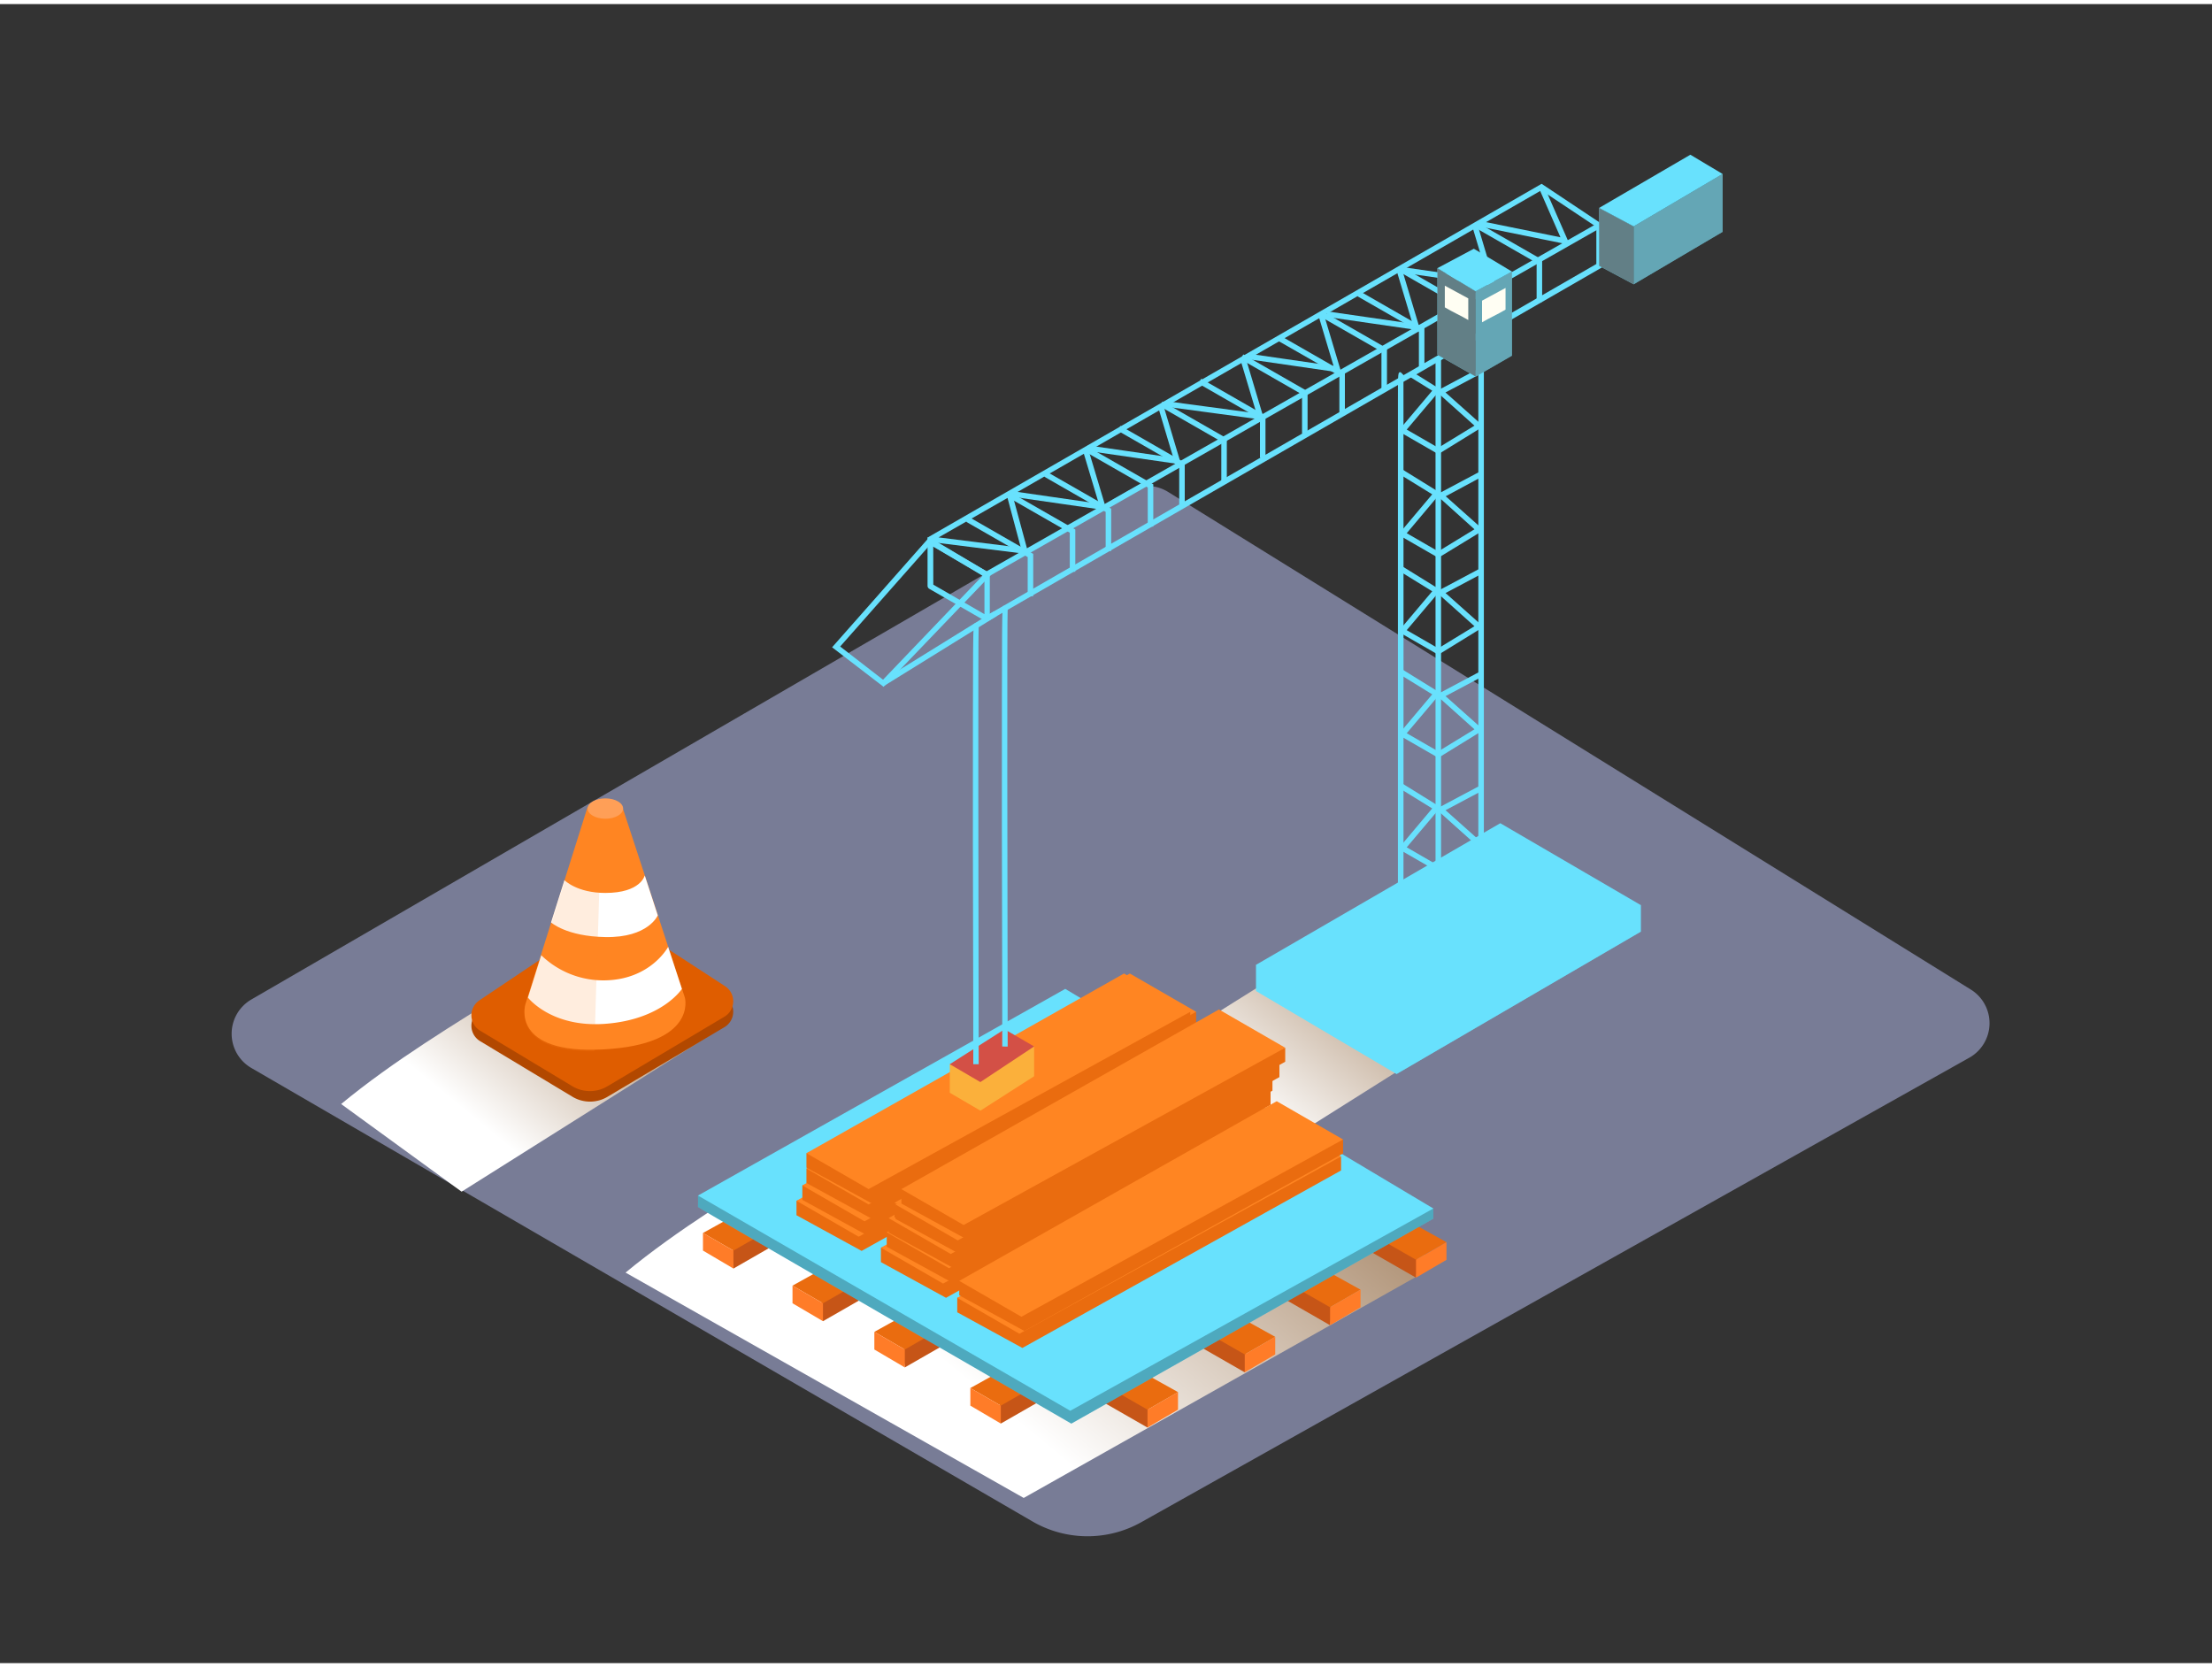 <svg xmlns="http://www.w3.org/2000/svg" xmlns:xlink="http://www.w3.org/1999/xlink" viewBox="0 0 400 300" width="406" height="306" class="illustration styles_illustrationTablet__1DWOa"><rect x="0" y="0" width="400" height="300" fill="#333333" stroke="none"/><defs><linearGradient id="linear-gradient" x1="260.53" y1="157.62" x2="225.39" y2="200.29" gradientUnits="userSpaceOnUse"><stop offset="0" stop-color="#8c6239"></stop><stop offset="1" stop-color="#fff"></stop></linearGradient><linearGradient id="linear-gradient-2" x1="235.97" y1="169.17" x2="172.15" y2="246.67" xlink:href="#linear-gradient"></linearGradient><linearGradient id="linear-gradient-3" x1="122.24" y1="159.91" x2="87.1" y2="202.58" xlink:href="#linear-gradient"></linearGradient></defs><title>121-130</title><g style="isolation: isolate;"><g id="Layer_2" data-name="Layer 2"><path d="M206.37,274.52l149.75-84a7.16,7.16,0,0,0,.27-12.32L211.22,88.21a7.16,7.16,0,0,0-7.36-.11L45.45,180a7.16,7.16,0,0,0,0,12.38l141.25,82A19.84,19.84,0,0,0,206.37,274.52Z" fill="#787c96"></path><path d="M230.14,176.12c-9.37,5.87-20.69,12.66-30.16,20.5l21.78,15.85,45.76-28.82C262.13,181.08,234.38,180.31,230.14,176.12Z" fill="url(#linear-gradient)" style="mix-blend-mode: multiply;"></path><path d="M143.28,208.88c-9.37,5.87-20.69,12.66-30.16,20.5l72,40.75,76.44-43.07C256.17,224.48,147.51,213.07,143.28,208.88Z" fill="url(#linear-gradient-2)" style="mix-blend-mode: multiply;"></path><path d="M91.85,178.4c-9.37,5.87-20.69,12.66-30.16,20.5l21.78,15.85,45.76-28.82C123.84,183.36,96.09,182.59,91.85,178.4Z" fill="url(#linear-gradient-3)" style="mix-blend-mode: multiply;"></path><polyline points="225.09 247.42 216.41 242.44 218.79 239.95 225.48 244.21" fill="#c65517"></polyline><polyline points="230.6 241 220.5 235.39 216.85 239.46 225.09 244.18" fill="#ea6c0f"></polyline><polygon points="225.09 244.18 230.6 241 230.6 244.18 225.09 247.42 225.09 244.18" fill="#ff7c28"></polygon><polyline points="240.52 238.9 231.84 233.91 234.22 231.42 240.9 235.68" fill="#c65517"></polyline><polyline points="246.03 232.47 235.92 226.86 232.27 230.93 240.52 235.65" fill="#ea6c0f"></polyline><polygon points="240.52 235.65 246.03 232.47 246.03 235.65 240.52 238.9 240.52 235.65" fill="#ff7c28"></polygon><polyline points="256.06 230.3 247.37 225.32 249.75 222.83 256.44 227.09" fill="#c65517"></polyline><polyline points="261.57 223.88 251.46 218.26 247.81 222.33 256.06 227.06" fill="#ea6c0f"></polyline><polygon points="256.06 227.06 261.57 223.88 261.57 227.06 256.06 230.3 256.06 227.06" fill="#ff7c28"></polygon><polyline points="207.51 257.41 198.83 252.43 201.21 249.94 207.9 254.2" fill="#c65517"></polyline><polyline points="213.02 250.99 202.92 245.37 199.26 249.44 207.51 254.17" fill="#ea6c0f"></polyline><polygon points="207.51 254.17 213.02 250.99 213.02 254.17 207.51 257.41 207.51 254.17" fill="#ff7c28"></polygon><polyline points="163.62 246.53 172.3 241.55 169.92 239.06 163.23 243.32" fill="#c65517"></polyline><polyline points="158.11 240.1 168.21 234.49 171.86 238.56 163.62 243.29" fill="#ea6c0f"></polyline><polygon points="163.62 243.29 158.11 240.1 158.11 243.29 163.62 246.53 163.62 243.29" fill="#ff7c28"></polygon><polyline points="148.82 238.17 157.5 233.19 155.12 230.69 148.43 234.96" fill="#c65517"></polyline><polyline points="143.31 231.74 153.41 226.13 157.07 230.2 148.82 234.93" fill="#ea6c0f"></polyline><polygon points="148.82 234.93 143.31 231.74 143.31 234.93 148.82 238.17 148.82 234.93" fill="#ff7c28"></polygon><polyline points="132.63 228.65 141.31 223.66 138.93 221.17 132.25 225.44" fill="#c65517"></polyline><polyline points="127.12 222.22 137.23 216.61 140.88 220.68 132.63 225.4" fill="#ea6c0f"></polyline><polygon points="132.63 225.4 127.12 222.22 127.12 225.4 132.63 228.65 132.63 225.4" fill="#ff7c28"></polygon><polyline points="180.98 256.68 189.66 251.7 187.28 249.21 180.59 253.47" fill="#c65517"></polyline><polyline points="175.47 250.26 185.57 244.64 189.23 248.71 180.98 253.44" fill="#ea6c0f"></polyline><polygon points="180.98 253.44 175.47 250.26 175.47 253.44 180.98 256.68 180.98 253.44" fill="#ff7c28"></polygon><path d="M259.19,217.79v1.85l-65.46,37.05s-67.54-39-67.51-39.18,0-2.05,0-2.05" fill="#68e1fd"></path><path d="M259.19,217.79v1.85l-65.46,37.05s-67.54-39-67.51-39.18,0-2.05,0-2.05" opacity="0.25"></path><polygon points="193.54 254.37 126.22 215.45 192.63 178.08 259.19 217.79 193.54 254.37" fill="#68e1fd"></polygon><polyline points="213.44 190.83 213.44 193.36 155.81 225.46 144.03 219.01 144.03 216.4" fill="#ea6c0f"></polyline><polygon points="144.03 216.4 155.27 222.89 213.44 190.83 201.44 183.91 144.03 216.4" fill="#ff8522"></polygon><polyline points="214.5 188.05 214.5 190.58 156.86 222.68 145.09 216.23 145.09 213.62" fill="#ea6c0f"></polyline><polygon points="145.09 213.62 156.33 220.11 214.5 188.05 202.5 181.13 145.09 213.62" fill="#ff8522"></polygon><polyline points="228.71 199.31 228.71 201.84 171.07 233.94 159.3 227.49 159.3 224.88" fill="#ea6c0f"></polyline><polygon points="159.3 224.88 170.54 231.37 228.71 199.31 216.71 192.39 159.3 224.88" fill="#ff8522"></polygon><polyline points="229.76 196.53 229.76 199.06 172.13 231.16 160.35 224.71 160.35 222.1" fill="#ea6c0f"></polyline><polygon points="160.35 222.1 171.6 228.59 229.76 196.53 217.77 189.61 160.35 222.1" fill="#ff8522"></polygon><polyline points="242.51 208.38 242.51 210.91 184.88 243.01 173.1 236.56 173.1 233.95" fill="#ea6c0f"></polyline><polygon points="173.1 233.95 184.34 240.44 242.51 208.38 230.52 201.46 173.1 233.95" fill="#ff8522"></polygon><polyline points="242.87 205.31 242.87 207.84 185.24 239.94 173.46 233.49 173.46 230.88" fill="#ea6c0f"></polyline><polygon points="173.46 230.88 184.7 237.37 242.87 205.31 230.87 198.39 173.46 230.88" fill="#ff8522"></polygon><polyline points="215.24 185 215.24 187.53 157.61 219.63 145.83 213.18 145.83 210.57" fill="#ea6c0f"></polyline><polygon points="145.83 210.57 157.07 217.06 215.24 185 203.25 178.08 145.83 210.57" fill="#ff8522"></polygon><polyline points="216.3 182.22 216.3 184.75 158.66 216.85 146.89 210.4 146.89 207.79" fill="#ea6c0f"></polyline><polygon points="146.89 207.79 158.13 214.28 216.3 182.22 204.31 175.3 146.89 207.79" fill="#ff8522"></polygon><polyline points="230.1 193.96 230.1 196.49 172.47 228.59 160.69 222.14 160.69 219.53" fill="#ea6c0f"></polyline><polygon points="160.69 219.53 171.93 226.02 230.1 193.96 218.11 187.04 160.69 219.53" fill="#ff8522"></polygon><polyline points="231.16 191.18 231.16 193.71 173.53 225.81 161.75 219.36 161.75 216.75" fill="#ea6c0f"></polyline><polygon points="161.75 216.75 172.99 223.24 231.16 191.18 219.16 184.26 161.75 216.75" fill="#ff8522"></polygon><polyline points="215.24 182.22 215.24 184.75 157.61 216.85 145.83 210.4 145.83 207.79" fill="#ea6c0f"></polyline><polygon points="145.83 207.79 157.07 214.28 215.24 182.22 203.25 175.3 145.83 207.79" fill="#ff8522"></polygon><polyline points="231.36 191.5 231.36 194.03 173.72 226.13 161.94 219.68 161.94 217.07" fill="#ea6c0f"></polyline><polygon points="161.94 217.07 173.19 223.56 231.36 191.5 219.36 184.58 161.94 217.07" fill="#ff8522"></polygon><polyline points="232.41 188.72 232.41 191.25 174.78 223.35 163 216.9 163 214.29" fill="#ea6c0f"></polyline><polygon points="163 214.29 174.25 220.78 232.41 188.72 220.42 181.8 163 214.29" fill="#ff8522"></polygon><path d="M109.79,197.63,131,185a3.25,3.25,0,0,0,.11-5.52l-17.56-11.43a5.44,5.44,0,0,0-6,0l-20.87,14a3.25,3.25,0,0,0,.14,5.48l16.61,10A6.17,6.17,0,0,0,109.79,197.63Z" fill="#b24800"></path><path d="M109.79,195.72,131,183.11a3.25,3.25,0,0,0,.11-5.52l-17.56-11.43a5.44,5.44,0,0,0-6,0l-20.87,14a3.25,3.25,0,0,0,.14,5.48l16.61,10A6.17,6.17,0,0,0,109.79,195.72Z" fill="#df5d00"></path><path d="M106.25,145.2,95,180.89s-2.76,9.05,14.17,8.13,14.69-9.32,14.69-9.32L112.55,145.2" fill="#ff8522"></path><path d="M102.07,158.42s2.24,2.31,7.39,2.31c6.44,0,7.13-3.17,7.13-3.17l2.36,7.22s-1.7,4.07-9.49,3.93c-7.05-.12-9.81-2.65-9.81-2.65" fill="#fff"></path><path d="M97.88,172a16.13,16.13,0,0,0,11.42,4.54c8.37-.1,11.52-6.06,11.52-6.06l2.49,7.6s-3.59,5.57-13.92,6.32c-9.74.7-13.92-4.75-13.92-4.75" fill="#fff"></path><path d="M108.69,145.47h-2.42L95,181.15s-2.57,8.44,12.49,8.19C107.81,174.72,108.54,160.1,108.69,145.47Z" fill="#ff8522" opacity="0.15" style="mix-blend-mode: multiply;"></path><ellipse cx="109.47" cy="145.47" rx="3.21" ry="1.84" fill="#ff9f57"></ellipse><polyline points="171.75 191.7 171.75 196.86 177.29 200.1 187 193.88 187 188.49" fill="#fbb03b"></polyline><polygon points="171.75 191.7 177.28 194.93 187 188.49 181.66 185.38 171.75 191.7" fill="#d35046"></polygon><polyline points="227.14 173.72 227.14 178.46 252.55 193.47 296.71 167.73 296.71 162.93" fill="#68e1fd"></polyline><g opacity="0.46"><polyline points="227.14 173.72 227.14 178.46 252.55 193.47 296.71 167.73 296.71 162.93" fill="#68e1fd"></polyline></g><polygon points="227.14 173.72 252.65 188.37 296.71 162.93 271.3 148.12 227.14 173.72" fill="#68e1fd"></polygon><path d="M253.79,169.37h-1l0-97.9c0-4.9,0-4.93.5-4.9l.5.5C253.82,67.22,253.79,169.37,253.79,169.37Z" fill="#68e1fd"></path><rect x="267.33" y="63.55" width="1" height="104.68" fill="#68e1fd"></rect><rect x="259.59" y="64.15" width="1" height="107.75" fill="#68e1fd"></rect><path d="M260.09,156.93l-7.25-4.18,6.15-7.3-6-3.7.53-.85,6.89,4.27,7.16-3.81.47.88-6.64,3.53,6.87,6.12Zm-5.71-4.45,5.7,3.29,6.55-4L260,145.83Z" fill="#68e1fd"></path><path d="M260.09,136.3l-7.25-4.18,6.15-7.3-6-3.7.53-.85,6.89,4.27,7.16-3.81.47.88-6.64,3.53,6.87,6.12Zm-5.71-4.45,5.7,3.29,6.55-4L260,125.2Z" fill="#68e1fd"></path><path d="M260.09,117.66l-7.25-4.18,6.15-7.3-6-3.7.53-.85,6.89,4.27,7.16-3.81.47.88-6.64,3.53,6.87,6.12Zm-5.71-4.45,5.7,3.29,6.55-4L260,106.56Z" fill="#68e1fd"></path><path d="M260.09,100.13l-7.25-4.18,6.15-7.3-6-3.7.53-.85,6.89,4.27,7.16-3.81.47.88L261.43,89l6.87,6.12Zm-5.71-4.45,5.7,3.29,6.55-4L260,89Z" fill="#68e1fd"></path><path d="M260.09,81.39l-7.25-4.18,6.15-7.3-4.12-2.55.53-.85,5,3.12,7.16-3.81.47.88-6.64,3.53,6.87,6.12Zm-5.71-4.45,5.7,3.29,6.55-4L260,70.29Z" fill="#68e1fd"></path><path d="M178.37,111.58a.64.64,0,0,1-.32-.09l-10-5.75a.64.64,0,0,1-.32-.56V96.4l1.54.85,9.4,5.48a.64.64,0,0,1,.32.56v7.64a.64.64,0,0,1-.64.64Zm-9.6-6.6,9.25,5.34V103.5l-9.26-5.4Zm-.18-.1h0Zm9.6-1.27h0Z" fill="#68e1fd"></path><path d="M178.59,111.62l-.5-.87L288.67,47V40.29l-9.94-6.62L183.09,88.75,186,99.48l-18.08-2.26-.17-.73.32-.22L278.77,32.5l10.9,7.26v7.87Zm-8.86-15.18L184.6,98.3l-2.41-9Z" fill="#68e1fd"></path><rect x="169.96" y="71.12" width="127.58" height="1" transform="translate(-4.81 125.09) rotate(-29.67)" fill="#68e1fd"></rect><polygon points="295.42 40.21 295.42 50.67 311.5 41.19 311.5 30.73 295.42 40.21" fill="#68e1fd"></polygon><polygon points="295.42 50.67 289.17 47.34 289.17 36.87 295.42 40.21 295.42 50.67" fill="#68e1fd"></polygon><polygon points="295.42 40.21 295.42 50.67 311.5 41.19 311.5 30.73 295.42 40.21" fill="#606060" opacity="0.46"></polygon><polygon points="295.42 50.67 289.17 47.34 289.17 36.87 295.42 40.21 295.42 50.67" fill="#606060" opacity="0.76"></polygon><polygon points="186.84 107.06 185.84 107.06 185.84 100 174.72 93.62 175.22 92.75 186.84 99.42 186.84 107.06" fill="#68e1fd"></polygon><polygon points="194.45 102.65 193.45 102.65 193.45 95.59 182.33 89.21 182.83 88.35 194.45 95.01 194.45 102.65" fill="#68e1fd"></polygon><polygon points="200.94 98.89 199.94 98.89 199.94 91.83 188.82 85.45 189.32 84.59 200.94 91.25 200.94 98.89" fill="#68e1fd"></polygon><polygon points="208.55 94.48 207.55 94.48 207.55 87.42 196.43 81.05 196.93 80.18 208.55 86.84 208.55 94.48" fill="#68e1fd"></polygon><polygon points="214.24 90.58 213.24 90.58 213.24 83.52 202.12 77.14 202.62 76.27 214.24 82.94 214.24 90.58" fill="#68e1fd"></polygon><polygon points="221.85 86.17 220.85 86.17 220.85 79.11 209.73 72.73 210.22 71.86 221.85 78.53 221.85 86.17" fill="#68e1fd"></polygon><polygon points="228.84 82.06 227.84 82.06 227.84 75 216.72 68.62 217.22 67.75 228.84 74.42 228.84 82.06" fill="#68e1fd"></polygon><polygon points="236.45 77.65 235.45 77.65 235.45 70.59 224.33 64.21 224.83 63.35 236.45 70.01 236.45 77.65" fill="#68e1fd"></polygon><polygon points="243.2 74.3 242.2 74.3 242.2 67.23 231.07 60.86 231.57 59.99 243.2 66.66 243.2 74.3" fill="#68e1fd"></polygon><polygon points="250.81 69.89 249.81 69.89 249.81 62.83 238.68 56.45 239.18 55.58 250.81 62.25 250.81 69.89" fill="#68e1fd"></polygon><polygon points="257.58 65.83 256.58 65.83 256.58 59.21 245.46 52.83 245.96 51.96 257.58 58.63 257.58 65.83" fill="#68e1fd"></polygon><polygon points="265.19 61.86 264.19 61.86 264.19 54.8 253.07 48.42 253.56 47.55 265.19 54.22 265.19 61.86" fill="#68e1fd"></polygon><polygon points="200.11 91.55 183.14 89.1 183.28 88.11 198.7 90.34 195.92 81.06 196.88 80.77 200.11 91.55" fill="#68e1fd"></polygon><polygon points="213.58 83.24 196.61 80.79 196.75 79.8 212.17 82.03 209.39 72.75 210.35 72.46 213.58 83.24" fill="#68e1fd"></polygon><polygon points="228.61 75.2 211.11 72.84 211.24 71.85 227.21 74 224.43 64.71 225.39 64.42 228.61 75.2" fill="#68e1fd"></polygon><polygon points="242.56 66.66 225.59 64.2 225.73 63.21 241.15 65.44 238.37 56.16 239.33 55.87 242.56 66.66" fill="#68e1fd"></polygon><polygon points="256.84 59.02 239.87 56.56 240.01 55.57 255.43 57.8 252.65 48.52 253.61 48.24 256.84 59.02" fill="#68e1fd"></polygon><path d="M159.78,123.46l-9.31-7.15,17.57-19.9,11.26,6.7Zm-7.85-7.29,7.75,6,18-18.8-9.47-5.63Z" fill="#68e1fd"></path><rect x="157.95" y="116.02" width="23.81" height="1" transform="translate(-35.9 106.92) rotate(-31.78)" fill="#68e1fd"></rect><path d="M176.53,112.38c-.18.11,0,79.31,0,79.31" fill="#68e1fd"></path><path d="M176,191.7s0-19.8-.07-39.62c0-39.91,0-39.91.3-40.12l.26.42.49.08c-.13,1.27-.05,52.39,0,79.24Z" fill="#68e1fd"></path><path d="M181.74,109.18c-.18.11,0,79.31,0,79.31" fill="#68e1fd"></path><path d="M181.24,188.5s0-19.8-.07-39.62c0-39.91,0-39.91.3-40.12l.26.43.49.08c-.13,1.27-.05,52.39,0,79.24Z" fill="#68e1fd"></path><polygon points="289.17 36.86 305.67 27.24 311.5 30.72 295.42 40.2 289.17 36.86" fill="#68e1fd"></polygon><polygon points="278.87 53.86 277.87 53.86 277.87 46.8 266.74 40.42 267.24 39.55 278.87 46.22 278.87 53.86" fill="#68e1fd"></polygon><polygon points="270.51 51.02 253.54 48.56 253.69 47.57 269.11 49.8 266.33 40.52 267.29 40.24 270.51 51.02" fill="#68e1fd"></polygon><polygon points="283.87 43.53 267.73 40.25 267.93 39.27 282.18 42.17 278.29 33.28 279.21 32.88 283.87 43.53" fill="#68e1fd"></polygon><polygon points="259.93 47.75 259.93 63.42 266.85 67.36 266.85 51.94 259.93 47.75" fill="#68e1fd"></polygon><polygon points="266.85 51.94 273.41 48.37 273.41 63.58 266.85 67.36 266.85 51.94" fill="#68e1fd"></polygon><g opacity="0.76"><polygon points="259.93 47.75 259.93 63.42 266.85 67.36 266.85 51.94 259.93 47.75" fill="#606060"></polygon></g><g opacity="0.46"><polygon points="266.85 51.94 273.41 48.37 273.41 63.58 266.85 67.36 266.85 51.94" fill="#606060"></polygon></g><polygon points="259.93 47.75 266.52 44.24 273.41 48.37 266.85 51.94 259.93 47.75" fill="#68e1fd"></polygon><path d="M272.25,55.25V51.33L268,53.63v3.91C269.43,56.71,270.84,56.09,272.25,55.25Z" fill="#fffef3"></path><path d="M261.27,54.84V50.92l4.24,2.3v3.91C264.1,56.3,262.68,55.68,261.27,54.84Z" fill="#fffef3"></path></g></g></svg>